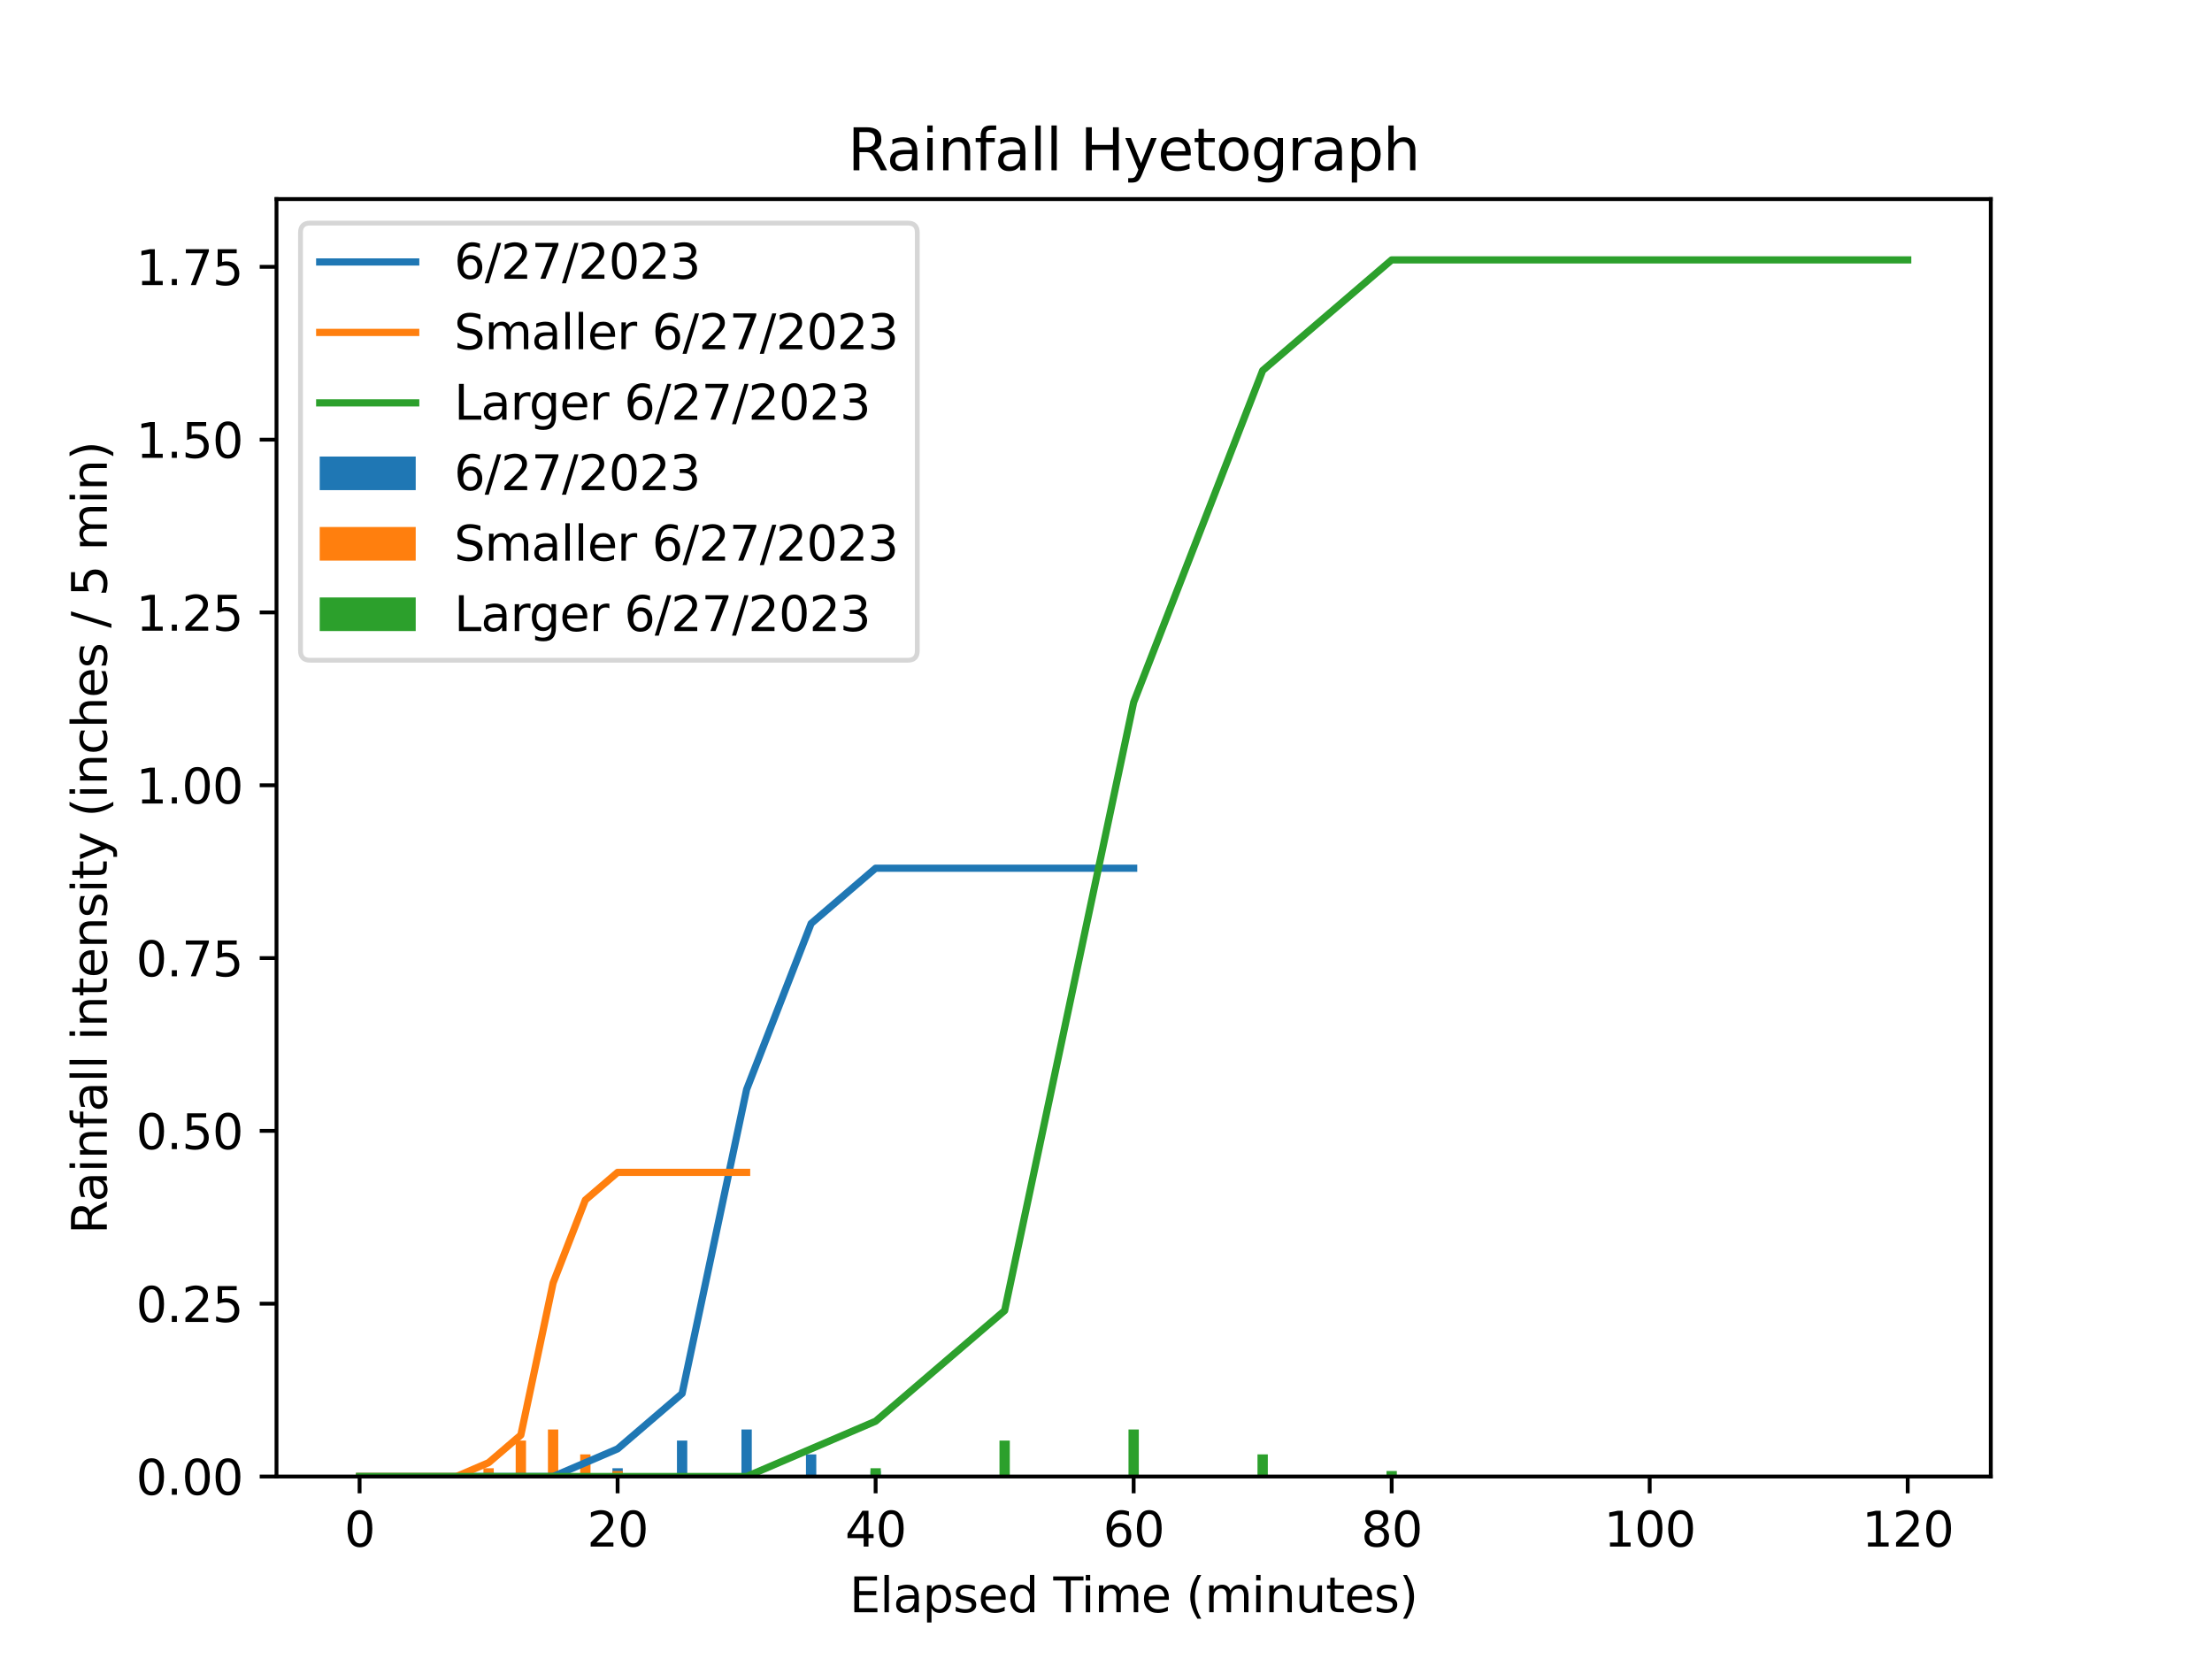 <?xml version="1.0" encoding="utf-8" standalone="no"?>
<!DOCTYPE svg PUBLIC "-//W3C//DTD SVG 1.1//EN"
  "http://www.w3.org/Graphics/SVG/1.1/DTD/svg11.dtd">
<svg xmlns:xlink="http://www.w3.org/1999/xlink" width="460.8pt" height="345.6pt" viewBox="0 0 460.8 345.6" xmlns="http://www.w3.org/2000/svg" version="1.1">
 <defs>
  <style type="text/css">*{stroke-linejoin: round; stroke-linecap: butt}</style>
 </defs>
 <g id="figure_1">
  <g id="patch_1">
   <path d="M 0 345.6 
L 460.8 345.6 
L 460.8 0 
L 0 0 
z
" style="fill: #ffffff"/>
  </g>
  <g id="axes_1">
   <g id="patch_2">
    <path d="M 57.6 307.584 
L 414.72 307.584 
L 414.72 41.472 
L 57.6 41.472 
z
" style="fill: #ffffff"/>
   </g>
   <g id="patch_3">
    <path d="M 73.833 307.584 
L 75.983 307.584 
L 75.983 307.584 
L 73.833 307.584 
z
" clip-path="url(#pc4bdde288f)" style="fill: #1f77b4"/>
   </g>
   <g id="patch_4">
    <path d="M 87.27 307.584 
L 89.42 307.584 
L 89.42 307.584 
L 87.27 307.584 
z
" clip-path="url(#pc4bdde288f)" style="fill: #1f77b4"/>
   </g>
   <g id="patch_5">
    <path d="M 100.708 307.584 
L 102.858 307.584 
L 102.858 307.584 
L 100.708 307.584 
z
" clip-path="url(#pc4bdde288f)" style="fill: #1f77b4"/>
   </g>
   <g id="patch_6">
    <path d="M 114.146 307.584 
L 116.296 307.584 
L 116.296 307.008 
L 114.146 307.008 
z
" clip-path="url(#pc4bdde288f)" style="fill: #1f77b4"/>
   </g>
   <g id="patch_7">
    <path d="M 127.583 307.584 
L 129.734 307.584 
L 129.734 305.856 
L 127.583 305.856 
z
" clip-path="url(#pc4bdde288f)" style="fill: #1f77b4"/>
   </g>
   <g id="patch_8">
    <path d="M 141.021 307.584 
L 143.171 307.584 
L 143.171 300.096 
L 141.021 300.096 
z
" clip-path="url(#pc4bdde288f)" style="fill: #1f77b4"/>
   </g>
   <g id="patch_9">
    <path d="M 154.459 307.584 
L 156.609 307.584 
L 156.609 297.792 
L 154.459 297.792 
z
" clip-path="url(#pc4bdde288f)" style="fill: #1f77b4"/>
   </g>
   <g id="patch_10">
    <path d="M 167.897 307.584 
L 170.047 307.584 
L 170.047 302.976 
L 167.897 302.976 
z
" clip-path="url(#pc4bdde288f)" style="fill: #1f77b4"/>
   </g>
   <g id="patch_11">
    <path d="M 181.334 307.584 
L 183.484 307.584 
L 183.484 306.432 
L 181.334 306.432 
z
" clip-path="url(#pc4bdde288f)" style="fill: #1f77b4"/>
   </g>
   <g id="patch_12">
    <path d="M 194.772 307.584 
L 196.922 307.584 
L 196.922 307.584 
L 194.772 307.584 
z
" clip-path="url(#pc4bdde288f)" style="fill: #1f77b4"/>
   </g>
   <g id="patch_13">
    <path d="M 208.21 307.584 
L 210.36 307.584 
L 210.36 307.584 
L 208.21 307.584 
z
" clip-path="url(#pc4bdde288f)" style="fill: #1f77b4"/>
   </g>
   <g id="patch_14">
    <path d="M 221.647 307.584 
L 223.797 307.584 
L 223.797 307.584 
L 221.647 307.584 
z
" clip-path="url(#pc4bdde288f)" style="fill: #1f77b4"/>
   </g>
   <g id="patch_15">
    <path d="M 235.085 307.584 
L 237.235 307.584 
L 237.235 307.584 
L 235.085 307.584 
z
" clip-path="url(#pc4bdde288f)" style="fill: #1f77b4"/>
   </g>
   <g id="patch_16">
    <path d="M 73.833 307.584 
L 75.983 307.584 
L 75.983 307.584 
L 73.833 307.584 
z
" clip-path="url(#pc4bdde288f)" style="fill: #ff7f0e"/>
   </g>
   <g id="patch_17">
    <path d="M 80.552 307.584 
L 82.702 307.584 
L 82.702 307.584 
L 80.552 307.584 
z
" clip-path="url(#pc4bdde288f)" style="fill: #ff7f0e"/>
   </g>
   <g id="patch_18">
    <path d="M 87.27 307.584 
L 89.42 307.584 
L 89.42 307.584 
L 87.27 307.584 
z
" clip-path="url(#pc4bdde288f)" style="fill: #ff7f0e"/>
   </g>
   <g id="patch_19">
    <path d="M 93.989 307.584 
L 96.139 307.584 
L 96.139 307.008 
L 93.989 307.008 
z
" clip-path="url(#pc4bdde288f)" style="fill: #ff7f0e"/>
   </g>
   <g id="patch_20">
    <path d="M 100.708 307.584 
L 102.858 307.584 
L 102.858 305.856 
L 100.708 305.856 
z
" clip-path="url(#pc4bdde288f)" style="fill: #ff7f0e"/>
   </g>
   <g id="patch_21">
    <path d="M 107.427 307.584 
L 109.577 307.584 
L 109.577 300.096 
L 107.427 300.096 
z
" clip-path="url(#pc4bdde288f)" style="fill: #ff7f0e"/>
   </g>
   <g id="patch_22">
    <path d="M 114.146 307.584 
L 116.296 307.584 
L 116.296 297.792 
L 114.146 297.792 
z
" clip-path="url(#pc4bdde288f)" style="fill: #ff7f0e"/>
   </g>
   <g id="patch_23">
    <path d="M 120.865 307.584 
L 123.015 307.584 
L 123.015 302.976 
L 120.865 302.976 
z
" clip-path="url(#pc4bdde288f)" style="fill: #ff7f0e"/>
   </g>
   <g id="patch_24">
    <path d="M 127.583 307.584 
L 129.734 307.584 
L 129.734 306.432 
L 127.583 306.432 
z
" clip-path="url(#pc4bdde288f)" style="fill: #ff7f0e"/>
   </g>
   <g id="patch_25">
    <path d="M 134.302 307.584 
L 136.452 307.584 
L 136.452 307.584 
L 134.302 307.584 
z
" clip-path="url(#pc4bdde288f)" style="fill: #ff7f0e"/>
   </g>
   <g id="patch_26">
    <path d="M 141.021 307.584 
L 143.171 307.584 
L 143.171 307.584 
L 141.021 307.584 
z
" clip-path="url(#pc4bdde288f)" style="fill: #ff7f0e"/>
   </g>
   <g id="patch_27">
    <path d="M 147.74 307.584 
L 149.89 307.584 
L 149.89 307.584 
L 147.74 307.584 
z
" clip-path="url(#pc4bdde288f)" style="fill: #ff7f0e"/>
   </g>
   <g id="patch_28">
    <path d="M 154.459 307.584 
L 156.609 307.584 
L 156.609 307.584 
L 154.459 307.584 
z
" clip-path="url(#pc4bdde288f)" style="fill: #ff7f0e"/>
   </g>
   <g id="patch_29">
    <path d="M 73.833 307.584 
L 75.983 307.584 
L 75.983 307.584 
L 73.833 307.584 
z
" clip-path="url(#pc4bdde288f)" style="fill: #2ca02c"/>
   </g>
   <g id="patch_30">
    <path d="M 100.708 307.584 
L 102.858 307.584 
L 102.858 307.584 
L 100.708 307.584 
z
" clip-path="url(#pc4bdde288f)" style="fill: #2ca02c"/>
   </g>
   <g id="patch_31">
    <path d="M 127.583 307.584 
L 129.734 307.584 
L 129.734 307.584 
L 127.583 307.584 
z
" clip-path="url(#pc4bdde288f)" style="fill: #2ca02c"/>
   </g>
   <g id="patch_32">
    <path d="M 154.459 307.584 
L 156.609 307.584 
L 156.609 307.008 
L 154.459 307.008 
z
" clip-path="url(#pc4bdde288f)" style="fill: #2ca02c"/>
   </g>
   <g id="patch_33">
    <path d="M 181.334 307.584 
L 183.484 307.584 
L 183.484 305.856 
L 181.334 305.856 
z
" clip-path="url(#pc4bdde288f)" style="fill: #2ca02c"/>
   </g>
   <g id="patch_34">
    <path d="M 208.21 307.584 
L 210.36 307.584 
L 210.36 300.096 
L 208.21 300.096 
z
" clip-path="url(#pc4bdde288f)" style="fill: #2ca02c"/>
   </g>
   <g id="patch_35">
    <path d="M 235.085 307.584 
L 237.235 307.584 
L 237.235 297.792 
L 235.085 297.792 
z
" clip-path="url(#pc4bdde288f)" style="fill: #2ca02c"/>
   </g>
   <g id="patch_36">
    <path d="M 261.96 307.584 
L 264.11 307.584 
L 264.11 302.976 
L 261.96 302.976 
z
" clip-path="url(#pc4bdde288f)" style="fill: #2ca02c"/>
   </g>
   <g id="patch_37">
    <path d="M 288.836 307.584 
L 290.986 307.584 
L 290.986 306.432 
L 288.836 306.432 
z
" clip-path="url(#pc4bdde288f)" style="fill: #2ca02c"/>
   </g>
   <g id="patch_38">
    <path d="M 315.711 307.584 
L 317.861 307.584 
L 317.861 307.584 
L 315.711 307.584 
z
" clip-path="url(#pc4bdde288f)" style="fill: #2ca02c"/>
   </g>
   <g id="patch_39">
    <path d="M 342.586 307.584 
L 344.737 307.584 
L 344.737 307.584 
L 342.586 307.584 
z
" clip-path="url(#pc4bdde288f)" style="fill: #2ca02c"/>
   </g>
   <g id="patch_40">
    <path d="M 369.462 307.584 
L 371.612 307.584 
L 371.612 307.584 
L 369.462 307.584 
z
" clip-path="url(#pc4bdde288f)" style="fill: #2ca02c"/>
   </g>
   <g id="patch_41">
    <path d="M 396.337 307.584 
L 398.487 307.584 
L 398.487 307.584 
L 396.337 307.584 
z
" clip-path="url(#pc4bdde288f)" style="fill: #2ca02c"/>
   </g>
   <g id="matplotlib.axis_1">
    <g id="xtick_1">
     <g id="line2d_1">
      <defs>
       <path id="m37c2134121" d="M 0 0 
L 0 3.5 
" style="stroke: #000000; stroke-width: 0.8"/>
      </defs>
      <g>
       <use xlink:href="#m37c2134121" x="74.908" y="307.584" style="stroke: #000000; stroke-width: 0.8"/>
      </g>
     </g>
     <g id="text_1">
      <!-- 0 -->
      <g transform="translate(71.726 322.182) scale(0.1 -0.1)">
       <defs>
        <path id="DejaVuSans-30" d="M 2034 4250 
Q 1547 4250 1301 3770 
Q 1056 3291 1056 2328 
Q 1056 1369 1301 889 
Q 1547 409 2034 409 
Q 2525 409 2770 889 
Q 3016 1369 3016 2328 
Q 3016 3291 2770 3770 
Q 2525 4250 2034 4250 
z
M 2034 4750 
Q 2819 4750 3233 4129 
Q 3647 3509 3647 2328 
Q 3647 1150 3233 529 
Q 2819 -91 2034 -91 
Q 1250 -91 836 529 
Q 422 1150 422 2328 
Q 422 3509 836 4129 
Q 1250 4750 2034 4750 
z
" transform="scale(0.016)"/>
       </defs>
       <use xlink:href="#DejaVuSans-30"/>
      </g>
     </g>
    </g>
    <g id="xtick_2">
     <g id="line2d_2">
      <g>
       <use xlink:href="#m37c2134121" x="128.658" y="307.584" style="stroke: #000000; stroke-width: 0.8"/>
      </g>
     </g>
     <g id="text_2">
      <!-- 20 -->
      <g transform="translate(122.296 322.182) scale(0.1 -0.1)">
       <defs>
        <path id="DejaVuSans-32" d="M 1228 531 
L 3431 531 
L 3431 0 
L 469 0 
L 469 531 
Q 828 903 1448 1529 
Q 2069 2156 2228 2338 
Q 2531 2678 2651 2914 
Q 2772 3150 2772 3378 
Q 2772 3750 2511 3984 
Q 2250 4219 1831 4219 
Q 1534 4219 1204 4116 
Q 875 4013 500 3803 
L 500 4441 
Q 881 4594 1212 4672 
Q 1544 4750 1819 4750 
Q 2544 4750 2975 4387 
Q 3406 4025 3406 3419 
Q 3406 3131 3298 2873 
Q 3191 2616 2906 2266 
Q 2828 2175 2409 1742 
Q 1991 1309 1228 531 
z
" transform="scale(0.016)"/>
       </defs>
       <use xlink:href="#DejaVuSans-32"/>
       <use xlink:href="#DejaVuSans-30" transform="translate(63.623 0)"/>
      </g>
     </g>
    </g>
    <g id="xtick_3">
     <g id="line2d_3">
      <g>
       <use xlink:href="#m37c2134121" x="182.409" y="307.584" style="stroke: #000000; stroke-width: 0.8"/>
      </g>
     </g>
     <g id="text_3">
      <!-- 40 -->
      <g transform="translate(176.047 322.182) scale(0.1 -0.1)">
       <defs>
        <path id="DejaVuSans-34" d="M 2419 4116 
L 825 1625 
L 2419 1625 
L 2419 4116 
z
M 2253 4666 
L 3047 4666 
L 3047 1625 
L 3713 1625 
L 3713 1100 
L 3047 1100 
L 3047 0 
L 2419 0 
L 2419 1100 
L 313 1100 
L 313 1709 
L 2253 4666 
z
" transform="scale(0.016)"/>
       </defs>
       <use xlink:href="#DejaVuSans-34"/>
       <use xlink:href="#DejaVuSans-30" transform="translate(63.623 0)"/>
      </g>
     </g>
    </g>
    <g id="xtick_4">
     <g id="line2d_4">
      <g>
       <use xlink:href="#m37c2134121" x="236.16" y="307.584" style="stroke: #000000; stroke-width: 0.8"/>
      </g>
     </g>
     <g id="text_4">
      <!-- 60 -->
      <g transform="translate(229.798 322.182) scale(0.1 -0.1)">
       <defs>
        <path id="DejaVuSans-36" d="M 2113 2584 
Q 1688 2584 1439 2293 
Q 1191 2003 1191 1497 
Q 1191 994 1439 701 
Q 1688 409 2113 409 
Q 2538 409 2786 701 
Q 3034 994 3034 1497 
Q 3034 2003 2786 2293 
Q 2538 2584 2113 2584 
z
M 3366 4563 
L 3366 3988 
Q 3128 4100 2886 4159 
Q 2644 4219 2406 4219 
Q 1781 4219 1451 3797 
Q 1122 3375 1075 2522 
Q 1259 2794 1537 2939 
Q 1816 3084 2150 3084 
Q 2853 3084 3261 2657 
Q 3669 2231 3669 1497 
Q 3669 778 3244 343 
Q 2819 -91 2113 -91 
Q 1303 -91 875 529 
Q 447 1150 447 2328 
Q 447 3434 972 4092 
Q 1497 4750 2381 4750 
Q 2619 4750 2861 4703 
Q 3103 4656 3366 4563 
z
" transform="scale(0.016)"/>
       </defs>
       <use xlink:href="#DejaVuSans-36"/>
       <use xlink:href="#DejaVuSans-30" transform="translate(63.623 0)"/>
      </g>
     </g>
    </g>
    <g id="xtick_5">
     <g id="line2d_5">
      <g>
       <use xlink:href="#m37c2134121" x="289.911" y="307.584" style="stroke: #000000; stroke-width: 0.8"/>
      </g>
     </g>
     <g id="text_5">
      <!-- 80 -->
      <g transform="translate(283.548 322.182) scale(0.1 -0.1)">
       <defs>
        <path id="DejaVuSans-38" d="M 2034 2216 
Q 1584 2216 1326 1975 
Q 1069 1734 1069 1313 
Q 1069 891 1326 650 
Q 1584 409 2034 409 
Q 2484 409 2743 651 
Q 3003 894 3003 1313 
Q 3003 1734 2745 1975 
Q 2488 2216 2034 2216 
z
M 1403 2484 
Q 997 2584 770 2862 
Q 544 3141 544 3541 
Q 544 4100 942 4425 
Q 1341 4750 2034 4750 
Q 2731 4750 3128 4425 
Q 3525 4100 3525 3541 
Q 3525 3141 3298 2862 
Q 3072 2584 2669 2484 
Q 3125 2378 3379 2068 
Q 3634 1759 3634 1313 
Q 3634 634 3220 271 
Q 2806 -91 2034 -91 
Q 1263 -91 848 271 
Q 434 634 434 1313 
Q 434 1759 690 2068 
Q 947 2378 1403 2484 
z
M 1172 3481 
Q 1172 3119 1398 2916 
Q 1625 2713 2034 2713 
Q 2441 2713 2670 2916 
Q 2900 3119 2900 3481 
Q 2900 3844 2670 4047 
Q 2441 4250 2034 4250 
Q 1625 4250 1398 4047 
Q 1172 3844 1172 3481 
z
" transform="scale(0.016)"/>
       </defs>
       <use xlink:href="#DejaVuSans-38"/>
       <use xlink:href="#DejaVuSans-30" transform="translate(63.623 0)"/>
      </g>
     </g>
    </g>
    <g id="xtick_6">
     <g id="line2d_6">
      <g>
       <use xlink:href="#m37c2134121" x="343.662" y="307.584" style="stroke: #000000; stroke-width: 0.8"/>
      </g>
     </g>
     <g id="text_6">
      <!-- 100 -->
      <g transform="translate(334.118 322.182) scale(0.1 -0.1)">
       <defs>
        <path id="DejaVuSans-31" d="M 794 531 
L 1825 531 
L 1825 4091 
L 703 3866 
L 703 4441 
L 1819 4666 
L 2450 4666 
L 2450 531 
L 3481 531 
L 3481 0 
L 794 0 
L 794 531 
z
" transform="scale(0.016)"/>
       </defs>
       <use xlink:href="#DejaVuSans-31"/>
       <use xlink:href="#DejaVuSans-30" transform="translate(63.623 0)"/>
       <use xlink:href="#DejaVuSans-30" transform="translate(127.246 0)"/>
      </g>
     </g>
    </g>
    <g id="xtick_7">
     <g id="line2d_7">
      <g>
       <use xlink:href="#m37c2134121" x="397.412" y="307.584" style="stroke: #000000; stroke-width: 0.8"/>
      </g>
     </g>
     <g id="text_7">
      <!-- 120 -->
      <g transform="translate(387.869 322.182) scale(0.1 -0.1)">
       <use xlink:href="#DejaVuSans-31"/>
       <use xlink:href="#DejaVuSans-32" transform="translate(63.623 0)"/>
       <use xlink:href="#DejaVuSans-30" transform="translate(127.246 0)"/>
      </g>
     </g>
    </g>
    <g id="text_8">
     <!-- Elapsed Time (minutes) -->
     <g transform="translate(176.966 335.861) scale(0.1 -0.1)">
      <defs>
       <path id="DejaVuSans-45" d="M 628 4666 
L 3578 4666 
L 3578 4134 
L 1259 4134 
L 1259 2753 
L 3481 2753 
L 3481 2222 
L 1259 2222 
L 1259 531 
L 3634 531 
L 3634 0 
L 628 0 
L 628 4666 
z
" transform="scale(0.016)"/>
       <path id="DejaVuSans-6c" d="M 603 4863 
L 1178 4863 
L 1178 0 
L 603 0 
L 603 4863 
z
" transform="scale(0.016)"/>
       <path id="DejaVuSans-61" d="M 2194 1759 
Q 1497 1759 1228 1600 
Q 959 1441 959 1056 
Q 959 750 1161 570 
Q 1363 391 1709 391 
Q 2188 391 2477 730 
Q 2766 1069 2766 1631 
L 2766 1759 
L 2194 1759 
z
M 3341 1997 
L 3341 0 
L 2766 0 
L 2766 531 
Q 2569 213 2275 61 
Q 1981 -91 1556 -91 
Q 1019 -91 701 211 
Q 384 513 384 1019 
Q 384 1609 779 1909 
Q 1175 2209 1959 2209 
L 2766 2209 
L 2766 2266 
Q 2766 2663 2505 2880 
Q 2244 3097 1772 3097 
Q 1472 3097 1187 3025 
Q 903 2953 641 2809 
L 641 3341 
Q 956 3463 1253 3523 
Q 1550 3584 1831 3584 
Q 2591 3584 2966 3190 
Q 3341 2797 3341 1997 
z
" transform="scale(0.016)"/>
       <path id="DejaVuSans-70" d="M 1159 525 
L 1159 -1331 
L 581 -1331 
L 581 3500 
L 1159 3500 
L 1159 2969 
Q 1341 3281 1617 3432 
Q 1894 3584 2278 3584 
Q 2916 3584 3314 3078 
Q 3713 2572 3713 1747 
Q 3713 922 3314 415 
Q 2916 -91 2278 -91 
Q 1894 -91 1617 61 
Q 1341 213 1159 525 
z
M 3116 1747 
Q 3116 2381 2855 2742 
Q 2594 3103 2138 3103 
Q 1681 3103 1420 2742 
Q 1159 2381 1159 1747 
Q 1159 1113 1420 752 
Q 1681 391 2138 391 
Q 2594 391 2855 752 
Q 3116 1113 3116 1747 
z
" transform="scale(0.016)"/>
       <path id="DejaVuSans-73" d="M 2834 3397 
L 2834 2853 
Q 2591 2978 2328 3040 
Q 2066 3103 1784 3103 
Q 1356 3103 1142 2972 
Q 928 2841 928 2578 
Q 928 2378 1081 2264 
Q 1234 2150 1697 2047 
L 1894 2003 
Q 2506 1872 2764 1633 
Q 3022 1394 3022 966 
Q 3022 478 2636 193 
Q 2250 -91 1575 -91 
Q 1294 -91 989 -36 
Q 684 19 347 128 
L 347 722 
Q 666 556 975 473 
Q 1284 391 1588 391 
Q 1994 391 2212 530 
Q 2431 669 2431 922 
Q 2431 1156 2273 1281 
Q 2116 1406 1581 1522 
L 1381 1569 
Q 847 1681 609 1914 
Q 372 2147 372 2553 
Q 372 3047 722 3315 
Q 1072 3584 1716 3584 
Q 2034 3584 2315 3537 
Q 2597 3491 2834 3397 
z
" transform="scale(0.016)"/>
       <path id="DejaVuSans-65" d="M 3597 1894 
L 3597 1613 
L 953 1613 
Q 991 1019 1311 708 
Q 1631 397 2203 397 
Q 2534 397 2845 478 
Q 3156 559 3463 722 
L 3463 178 
Q 3153 47 2828 -22 
Q 2503 -91 2169 -91 
Q 1331 -91 842 396 
Q 353 884 353 1716 
Q 353 2575 817 3079 
Q 1281 3584 2069 3584 
Q 2775 3584 3186 3129 
Q 3597 2675 3597 1894 
z
M 3022 2063 
Q 3016 2534 2758 2815 
Q 2500 3097 2075 3097 
Q 1594 3097 1305 2825 
Q 1016 2553 972 2059 
L 3022 2063 
z
" transform="scale(0.016)"/>
       <path id="DejaVuSans-64" d="M 2906 2969 
L 2906 4863 
L 3481 4863 
L 3481 0 
L 2906 0 
L 2906 525 
Q 2725 213 2448 61 
Q 2172 -91 1784 -91 
Q 1150 -91 751 415 
Q 353 922 353 1747 
Q 353 2572 751 3078 
Q 1150 3584 1784 3584 
Q 2172 3584 2448 3432 
Q 2725 3281 2906 2969 
z
M 947 1747 
Q 947 1113 1208 752 
Q 1469 391 1925 391 
Q 2381 391 2643 752 
Q 2906 1113 2906 1747 
Q 2906 2381 2643 2742 
Q 2381 3103 1925 3103 
Q 1469 3103 1208 2742 
Q 947 2381 947 1747 
z
" transform="scale(0.016)"/>
       <path id="DejaVuSans-20" transform="scale(0.016)"/>
       <path id="DejaVuSans-54" d="M -19 4666 
L 3928 4666 
L 3928 4134 
L 2272 4134 
L 2272 0 
L 1638 0 
L 1638 4134 
L -19 4134 
L -19 4666 
z
" transform="scale(0.016)"/>
       <path id="DejaVuSans-69" d="M 603 3500 
L 1178 3500 
L 1178 0 
L 603 0 
L 603 3500 
z
M 603 4863 
L 1178 4863 
L 1178 4134 
L 603 4134 
L 603 4863 
z
" transform="scale(0.016)"/>
       <path id="DejaVuSans-6d" d="M 3328 2828 
Q 3544 3216 3844 3400 
Q 4144 3584 4550 3584 
Q 5097 3584 5394 3201 
Q 5691 2819 5691 2113 
L 5691 0 
L 5113 0 
L 5113 2094 
Q 5113 2597 4934 2840 
Q 4756 3084 4391 3084 
Q 3944 3084 3684 2787 
Q 3425 2491 3425 1978 
L 3425 0 
L 2847 0 
L 2847 2094 
Q 2847 2600 2669 2842 
Q 2491 3084 2119 3084 
Q 1678 3084 1418 2786 
Q 1159 2488 1159 1978 
L 1159 0 
L 581 0 
L 581 3500 
L 1159 3500 
L 1159 2956 
Q 1356 3278 1631 3431 
Q 1906 3584 2284 3584 
Q 2666 3584 2933 3390 
Q 3200 3197 3328 2828 
z
" transform="scale(0.016)"/>
       <path id="DejaVuSans-28" d="M 1984 4856 
Q 1566 4138 1362 3434 
Q 1159 2731 1159 2009 
Q 1159 1288 1364 580 
Q 1569 -128 1984 -844 
L 1484 -844 
Q 1016 -109 783 600 
Q 550 1309 550 2009 
Q 550 2706 781 3412 
Q 1013 4119 1484 4856 
L 1984 4856 
z
" transform="scale(0.016)"/>
       <path id="DejaVuSans-6e" d="M 3513 2113 
L 3513 0 
L 2938 0 
L 2938 2094 
Q 2938 2591 2744 2837 
Q 2550 3084 2163 3084 
Q 1697 3084 1428 2787 
Q 1159 2491 1159 1978 
L 1159 0 
L 581 0 
L 581 3500 
L 1159 3500 
L 1159 2956 
Q 1366 3272 1645 3428 
Q 1925 3584 2291 3584 
Q 2894 3584 3203 3211 
Q 3513 2838 3513 2113 
z
" transform="scale(0.016)"/>
       <path id="DejaVuSans-75" d="M 544 1381 
L 544 3500 
L 1119 3500 
L 1119 1403 
Q 1119 906 1312 657 
Q 1506 409 1894 409 
Q 2359 409 2629 706 
Q 2900 1003 2900 1516 
L 2900 3500 
L 3475 3500 
L 3475 0 
L 2900 0 
L 2900 538 
Q 2691 219 2414 64 
Q 2138 -91 1772 -91 
Q 1169 -91 856 284 
Q 544 659 544 1381 
z
M 1991 3584 
L 1991 3584 
z
" transform="scale(0.016)"/>
       <path id="DejaVuSans-74" d="M 1172 4494 
L 1172 3500 
L 2356 3500 
L 2356 3053 
L 1172 3053 
L 1172 1153 
Q 1172 725 1289 603 
Q 1406 481 1766 481 
L 2356 481 
L 2356 0 
L 1766 0 
Q 1100 0 847 248 
Q 594 497 594 1153 
L 594 3053 
L 172 3053 
L 172 3500 
L 594 3500 
L 594 4494 
L 1172 4494 
z
" transform="scale(0.016)"/>
       <path id="DejaVuSans-29" d="M 513 4856 
L 1013 4856 
Q 1481 4119 1714 3412 
Q 1947 2706 1947 2009 
Q 1947 1309 1714 600 
Q 1481 -109 1013 -844 
L 513 -844 
Q 928 -128 1133 580 
Q 1338 1288 1338 2009 
Q 1338 2731 1133 3434 
Q 928 4138 513 4856 
z
" transform="scale(0.016)"/>
      </defs>
      <use xlink:href="#DejaVuSans-45"/>
      <use xlink:href="#DejaVuSans-6c" transform="translate(63.184 0)"/>
      <use xlink:href="#DejaVuSans-61" transform="translate(90.967 0)"/>
      <use xlink:href="#DejaVuSans-70" transform="translate(152.246 0)"/>
      <use xlink:href="#DejaVuSans-73" transform="translate(215.723 0)"/>
      <use xlink:href="#DejaVuSans-65" transform="translate(267.822 0)"/>
      <use xlink:href="#DejaVuSans-64" transform="translate(329.346 0)"/>
      <use xlink:href="#DejaVuSans-20" transform="translate(392.822 0)"/>
      <use xlink:href="#DejaVuSans-54" transform="translate(424.609 0)"/>
      <use xlink:href="#DejaVuSans-69" transform="translate(482.568 0)"/>
      <use xlink:href="#DejaVuSans-6d" transform="translate(510.352 0)"/>
      <use xlink:href="#DejaVuSans-65" transform="translate(607.764 0)"/>
      <use xlink:href="#DejaVuSans-20" transform="translate(669.287 0)"/>
      <use xlink:href="#DejaVuSans-28" transform="translate(701.074 0)"/>
      <use xlink:href="#DejaVuSans-6d" transform="translate(740.088 0)"/>
      <use xlink:href="#DejaVuSans-69" transform="translate(837.5 0)"/>
      <use xlink:href="#DejaVuSans-6e" transform="translate(865.283 0)"/>
      <use xlink:href="#DejaVuSans-75" transform="translate(928.662 0)"/>
      <use xlink:href="#DejaVuSans-74" transform="translate(992.041 0)"/>
      <use xlink:href="#DejaVuSans-65" transform="translate(1031.25 0)"/>
      <use xlink:href="#DejaVuSans-73" transform="translate(1092.773 0)"/>
      <use xlink:href="#DejaVuSans-29" transform="translate(1144.873 0)"/>
     </g>
    </g>
   </g>
   <g id="matplotlib.axis_2">
    <g id="ytick_1">
     <g id="line2d_8">
      <defs>
       <path id="mf97b8277f0" d="M 0 0 
L -3.5 0 
" style="stroke: #000000; stroke-width: 0.8"/>
      </defs>
      <g>
       <use xlink:href="#mf97b8277f0" x="57.6" y="307.584" style="stroke: #000000; stroke-width: 0.8"/>
      </g>
     </g>
     <g id="text_9">
      <!-- 0.00 -->
      <g transform="translate(28.334 311.383) scale(0.1 -0.1)">
       <defs>
        <path id="DejaVuSans-2e" d="M 684 794 
L 1344 794 
L 1344 0 
L 684 0 
L 684 794 
z
" transform="scale(0.016)"/>
       </defs>
       <use xlink:href="#DejaVuSans-30"/>
       <use xlink:href="#DejaVuSans-2e" transform="translate(63.623 0)"/>
       <use xlink:href="#DejaVuSans-30" transform="translate(95.41 0)"/>
       <use xlink:href="#DejaVuSans-30" transform="translate(159.033 0)"/>
      </g>
     </g>
    </g>
    <g id="ytick_2">
     <g id="line2d_9">
      <g>
       <use xlink:href="#mf97b8277f0" x="57.6" y="271.584" style="stroke: #000000; stroke-width: 0.8"/>
      </g>
     </g>
     <g id="text_10">
      <!-- 0.25 -->
      <g transform="translate(28.334 275.383) scale(0.1 -0.1)">
       <defs>
        <path id="DejaVuSans-35" d="M 691 4666 
L 3169 4666 
L 3169 4134 
L 1269 4134 
L 1269 2991 
Q 1406 3038 1543 3061 
Q 1681 3084 1819 3084 
Q 2600 3084 3056 2656 
Q 3513 2228 3513 1497 
Q 3513 744 3044 326 
Q 2575 -91 1722 -91 
Q 1428 -91 1123 -41 
Q 819 9 494 109 
L 494 744 
Q 775 591 1075 516 
Q 1375 441 1709 441 
Q 2250 441 2565 725 
Q 2881 1009 2881 1497 
Q 2881 1984 2565 2268 
Q 2250 2553 1709 2553 
Q 1456 2553 1204 2497 
Q 953 2441 691 2322 
L 691 4666 
z
" transform="scale(0.016)"/>
       </defs>
       <use xlink:href="#DejaVuSans-30"/>
       <use xlink:href="#DejaVuSans-2e" transform="translate(63.623 0)"/>
       <use xlink:href="#DejaVuSans-32" transform="translate(95.41 0)"/>
       <use xlink:href="#DejaVuSans-35" transform="translate(159.033 0)"/>
      </g>
     </g>
    </g>
    <g id="ytick_3">
     <g id="line2d_10">
      <g>
       <use xlink:href="#mf97b8277f0" x="57.6" y="235.584" style="stroke: #000000; stroke-width: 0.8"/>
      </g>
     </g>
     <g id="text_11">
      <!-- 0.50 -->
      <g transform="translate(28.334 239.383) scale(0.1 -0.1)">
       <use xlink:href="#DejaVuSans-30"/>
       <use xlink:href="#DejaVuSans-2e" transform="translate(63.623 0)"/>
       <use xlink:href="#DejaVuSans-35" transform="translate(95.41 0)"/>
       <use xlink:href="#DejaVuSans-30" transform="translate(159.033 0)"/>
      </g>
     </g>
    </g>
    <g id="ytick_4">
     <g id="line2d_11">
      <g>
       <use xlink:href="#mf97b8277f0" x="57.6" y="199.584" style="stroke: #000000; stroke-width: 0.8"/>
      </g>
     </g>
     <g id="text_12">
      <!-- 0.75 -->
      <g transform="translate(28.334 203.383) scale(0.1 -0.1)">
       <defs>
        <path id="DejaVuSans-37" d="M 525 4666 
L 3525 4666 
L 3525 4397 
L 1831 0 
L 1172 0 
L 2766 4134 
L 525 4134 
L 525 4666 
z
" transform="scale(0.016)"/>
       </defs>
       <use xlink:href="#DejaVuSans-30"/>
       <use xlink:href="#DejaVuSans-2e" transform="translate(63.623 0)"/>
       <use xlink:href="#DejaVuSans-37" transform="translate(95.41 0)"/>
       <use xlink:href="#DejaVuSans-35" transform="translate(159.033 0)"/>
      </g>
     </g>
    </g>
    <g id="ytick_5">
     <g id="line2d_12">
      <g>
       <use xlink:href="#mf97b8277f0" x="57.6" y="163.584" style="stroke: #000000; stroke-width: 0.8"/>
      </g>
     </g>
     <g id="text_13">
      <!-- 1.00 -->
      <g transform="translate(28.334 167.383) scale(0.1 -0.1)">
       <use xlink:href="#DejaVuSans-31"/>
       <use xlink:href="#DejaVuSans-2e" transform="translate(63.623 0)"/>
       <use xlink:href="#DejaVuSans-30" transform="translate(95.41 0)"/>
       <use xlink:href="#DejaVuSans-30" transform="translate(159.033 0)"/>
      </g>
     </g>
    </g>
    <g id="ytick_6">
     <g id="line2d_13">
      <g>
       <use xlink:href="#mf97b8277f0" x="57.6" y="127.584" style="stroke: #000000; stroke-width: 0.8"/>
      </g>
     </g>
     <g id="text_14">
      <!-- 1.25 -->
      <g transform="translate(28.334 131.383) scale(0.1 -0.1)">
       <use xlink:href="#DejaVuSans-31"/>
       <use xlink:href="#DejaVuSans-2e" transform="translate(63.623 0)"/>
       <use xlink:href="#DejaVuSans-32" transform="translate(95.41 0)"/>
       <use xlink:href="#DejaVuSans-35" transform="translate(159.033 0)"/>
      </g>
     </g>
    </g>
    <g id="ytick_7">
     <g id="line2d_14">
      <g>
       <use xlink:href="#mf97b8277f0" x="57.6" y="91.584" style="stroke: #000000; stroke-width: 0.8"/>
      </g>
     </g>
     <g id="text_15">
      <!-- 1.50 -->
      <g transform="translate(28.334 95.383) scale(0.1 -0.1)">
       <use xlink:href="#DejaVuSans-31"/>
       <use xlink:href="#DejaVuSans-2e" transform="translate(63.623 0)"/>
       <use xlink:href="#DejaVuSans-35" transform="translate(95.41 0)"/>
       <use xlink:href="#DejaVuSans-30" transform="translate(159.033 0)"/>
      </g>
     </g>
    </g>
    <g id="ytick_8">
     <g id="line2d_15">
      <g>
       <use xlink:href="#mf97b8277f0" x="57.6" y="55.584" style="stroke: #000000; stroke-width: 0.8"/>
      </g>
     </g>
     <g id="text_16">
      <!-- 1.75 -->
      <g transform="translate(28.334 59.383) scale(0.1 -0.1)">
       <use xlink:href="#DejaVuSans-31"/>
       <use xlink:href="#DejaVuSans-2e" transform="translate(63.623 0)"/>
       <use xlink:href="#DejaVuSans-37" transform="translate(95.41 0)"/>
       <use xlink:href="#DejaVuSans-35" transform="translate(159.033 0)"/>
      </g>
     </g>
    </g>
    <g id="text_17">
     <!-- Rainfall intensity (inches / 5 min) -->
     <g transform="translate(22.255 257.088) rotate(-90) scale(0.1 -0.1)">
      <defs>
       <path id="DejaVuSans-52" d="M 2841 2188 
Q 3044 2119 3236 1894 
Q 3428 1669 3622 1275 
L 4263 0 
L 3584 0 
L 2988 1197 
Q 2756 1666 2539 1819 
Q 2322 1972 1947 1972 
L 1259 1972 
L 1259 0 
L 628 0 
L 628 4666 
L 2053 4666 
Q 2853 4666 3247 4331 
Q 3641 3997 3641 3322 
Q 3641 2881 3436 2590 
Q 3231 2300 2841 2188 
z
M 1259 4147 
L 1259 2491 
L 2053 2491 
Q 2509 2491 2742 2702 
Q 2975 2913 2975 3322 
Q 2975 3731 2742 3939 
Q 2509 4147 2053 4147 
L 1259 4147 
z
" transform="scale(0.016)"/>
       <path id="DejaVuSans-66" d="M 2375 4863 
L 2375 4384 
L 1825 4384 
Q 1516 4384 1395 4259 
Q 1275 4134 1275 3809 
L 1275 3500 
L 2222 3500 
L 2222 3053 
L 1275 3053 
L 1275 0 
L 697 0 
L 697 3053 
L 147 3053 
L 147 3500 
L 697 3500 
L 697 3744 
Q 697 4328 969 4595 
Q 1241 4863 1831 4863 
L 2375 4863 
z
" transform="scale(0.016)"/>
       <path id="DejaVuSans-79" d="M 2059 -325 
Q 1816 -950 1584 -1140 
Q 1353 -1331 966 -1331 
L 506 -1331 
L 506 -850 
L 844 -850 
Q 1081 -850 1212 -737 
Q 1344 -625 1503 -206 
L 1606 56 
L 191 3500 
L 800 3500 
L 1894 763 
L 2988 3500 
L 3597 3500 
L 2059 -325 
z
" transform="scale(0.016)"/>
       <path id="DejaVuSans-63" d="M 3122 3366 
L 3122 2828 
Q 2878 2963 2633 3030 
Q 2388 3097 2138 3097 
Q 1578 3097 1268 2742 
Q 959 2388 959 1747 
Q 959 1106 1268 751 
Q 1578 397 2138 397 
Q 2388 397 2633 464 
Q 2878 531 3122 666 
L 3122 134 
Q 2881 22 2623 -34 
Q 2366 -91 2075 -91 
Q 1284 -91 818 406 
Q 353 903 353 1747 
Q 353 2603 823 3093 
Q 1294 3584 2113 3584 
Q 2378 3584 2631 3529 
Q 2884 3475 3122 3366 
z
" transform="scale(0.016)"/>
       <path id="DejaVuSans-68" d="M 3513 2113 
L 3513 0 
L 2938 0 
L 2938 2094 
Q 2938 2591 2744 2837 
Q 2550 3084 2163 3084 
Q 1697 3084 1428 2787 
Q 1159 2491 1159 1978 
L 1159 0 
L 581 0 
L 581 4863 
L 1159 4863 
L 1159 2956 
Q 1366 3272 1645 3428 
Q 1925 3584 2291 3584 
Q 2894 3584 3203 3211 
Q 3513 2838 3513 2113 
z
" transform="scale(0.016)"/>
       <path id="DejaVuSans-2f" d="M 1625 4666 
L 2156 4666 
L 531 -594 
L 0 -594 
L 1625 4666 
z
" transform="scale(0.016)"/>
      </defs>
      <use xlink:href="#DejaVuSans-52"/>
      <use xlink:href="#DejaVuSans-61" transform="translate(67.232 0)"/>
      <use xlink:href="#DejaVuSans-69" transform="translate(128.512 0)"/>
      <use xlink:href="#DejaVuSans-6e" transform="translate(156.295 0)"/>
      <use xlink:href="#DejaVuSans-66" transform="translate(219.674 0)"/>
      <use xlink:href="#DejaVuSans-61" transform="translate(254.879 0)"/>
      <use xlink:href="#DejaVuSans-6c" transform="translate(316.158 0)"/>
      <use xlink:href="#DejaVuSans-6c" transform="translate(343.941 0)"/>
      <use xlink:href="#DejaVuSans-20" transform="translate(371.725 0)"/>
      <use xlink:href="#DejaVuSans-69" transform="translate(403.512 0)"/>
      <use xlink:href="#DejaVuSans-6e" transform="translate(431.295 0)"/>
      <use xlink:href="#DejaVuSans-74" transform="translate(494.674 0)"/>
      <use xlink:href="#DejaVuSans-65" transform="translate(533.883 0)"/>
      <use xlink:href="#DejaVuSans-6e" transform="translate(595.406 0)"/>
      <use xlink:href="#DejaVuSans-73" transform="translate(658.785 0)"/>
      <use xlink:href="#DejaVuSans-69" transform="translate(710.885 0)"/>
      <use xlink:href="#DejaVuSans-74" transform="translate(738.668 0)"/>
      <use xlink:href="#DejaVuSans-79" transform="translate(777.877 0)"/>
      <use xlink:href="#DejaVuSans-20" transform="translate(837.057 0)"/>
      <use xlink:href="#DejaVuSans-28" transform="translate(868.844 0)"/>
      <use xlink:href="#DejaVuSans-69" transform="translate(907.857 0)"/>
      <use xlink:href="#DejaVuSans-6e" transform="translate(935.641 0)"/>
      <use xlink:href="#DejaVuSans-63" transform="translate(999.02 0)"/>
      <use xlink:href="#DejaVuSans-68" transform="translate(1054 0)"/>
      <use xlink:href="#DejaVuSans-65" transform="translate(1117.379 0)"/>
      <use xlink:href="#DejaVuSans-73" transform="translate(1178.902 0)"/>
      <use xlink:href="#DejaVuSans-20" transform="translate(1231.002 0)"/>
      <use xlink:href="#DejaVuSans-2f" transform="translate(1262.789 0)"/>
      <use xlink:href="#DejaVuSans-20" transform="translate(1296.48 0)"/>
      <use xlink:href="#DejaVuSans-35" transform="translate(1328.268 0)"/>
      <use xlink:href="#DejaVuSans-20" transform="translate(1391.891 0)"/>
      <use xlink:href="#DejaVuSans-6d" transform="translate(1423.678 0)"/>
      <use xlink:href="#DejaVuSans-69" transform="translate(1521.09 0)"/>
      <use xlink:href="#DejaVuSans-6e" transform="translate(1548.873 0)"/>
      <use xlink:href="#DejaVuSans-29" transform="translate(1612.252 0)"/>
     </g>
    </g>
   </g>
   <g id="line2d_16">
    <path d="M 74.908 307.584 
L 88.345 307.584 
L 101.783 307.584 
L 115.221 307.584 
L 128.658 301.824 
L 142.096 290.304 
L 155.534 226.944 
L 168.972 192.384 
L 182.409 180.864 
L 195.847 180.864 
L 209.285 180.864 
L 222.722 180.864 
L 236.16 180.864 
" clip-path="url(#pc4bdde288f)" style="fill: none; stroke: #1f77b4; stroke-width: 1.5; stroke-linecap: square"/>
   </g>
   <g id="line2d_17">
    <path d="M 74.908 307.584 
L 81.627 307.584 
L 88.345 307.584 
L 95.064 307.584 
L 101.783 304.704 
L 108.502 298.944 
L 115.221 267.264 
L 121.94 249.984 
L 128.658 244.224 
L 135.377 244.224 
L 142.096 244.224 
L 148.815 244.224 
L 155.534 244.224 
" clip-path="url(#pc4bdde288f)" style="fill: none; stroke: #ff7f0e; stroke-width: 1.5; stroke-linecap: square"/>
   </g>
   <g id="line2d_18">
    <path d="M 74.908 307.584 
L 101.783 307.584 
L 128.658 307.584 
L 155.534 307.584 
L 182.409 296.064 
L 209.285 273.024 
L 236.16 146.304 
L 263.035 77.184 
L 289.911 54.144 
L 316.786 54.144 
L 343.662 54.144 
L 370.537 54.144 
L 397.412 54.144 
" clip-path="url(#pc4bdde288f)" style="fill: none; stroke: #2ca02c; stroke-width: 1.5; stroke-linecap: square"/>
   </g>
   <g id="patch_42">
    <path d="M 57.6 307.584 
L 57.6 41.472 
" style="fill: none; stroke: #000000; stroke-width: 0.8; stroke-linejoin: miter; stroke-linecap: square"/>
   </g>
   <g id="patch_43">
    <path d="M 414.72 307.584 
L 414.72 41.472 
" style="fill: none; stroke: #000000; stroke-width: 0.8; stroke-linejoin: miter; stroke-linecap: square"/>
   </g>
   <g id="patch_44">
    <path d="M 57.6 307.584 
L 414.72 307.584 
" style="fill: none; stroke: #000000; stroke-width: 0.8; stroke-linejoin: miter; stroke-linecap: square"/>
   </g>
   <g id="patch_45">
    <path d="M 57.6 41.472 
L 414.72 41.472 
" style="fill: none; stroke: #000000; stroke-width: 0.8; stroke-linejoin: miter; stroke-linecap: square"/>
   </g>
   <g id="text_18">
    <!-- Rainfall Hyetograph -->
    <g transform="translate(176.607 35.472) scale(0.12 -0.12)">
     <defs>
      <path id="DejaVuSans-48" d="M 628 4666 
L 1259 4666 
L 1259 2753 
L 3553 2753 
L 3553 4666 
L 4184 4666 
L 4184 0 
L 3553 0 
L 3553 2222 
L 1259 2222 
L 1259 0 
L 628 0 
L 628 4666 
z
" transform="scale(0.016)"/>
      <path id="DejaVuSans-6f" d="M 1959 3097 
Q 1497 3097 1228 2736 
Q 959 2375 959 1747 
Q 959 1119 1226 758 
Q 1494 397 1959 397 
Q 2419 397 2687 759 
Q 2956 1122 2956 1747 
Q 2956 2369 2687 2733 
Q 2419 3097 1959 3097 
z
M 1959 3584 
Q 2709 3584 3137 3096 
Q 3566 2609 3566 1747 
Q 3566 888 3137 398 
Q 2709 -91 1959 -91 
Q 1206 -91 779 398 
Q 353 888 353 1747 
Q 353 2609 779 3096 
Q 1206 3584 1959 3584 
z
" transform="scale(0.016)"/>
      <path id="DejaVuSans-67" d="M 2906 1791 
Q 2906 2416 2648 2759 
Q 2391 3103 1925 3103 
Q 1463 3103 1205 2759 
Q 947 2416 947 1791 
Q 947 1169 1205 825 
Q 1463 481 1925 481 
Q 2391 481 2648 825 
Q 2906 1169 2906 1791 
z
M 3481 434 
Q 3481 -459 3084 -895 
Q 2688 -1331 1869 -1331 
Q 1566 -1331 1297 -1286 
Q 1028 -1241 775 -1147 
L 775 -588 
Q 1028 -725 1275 -790 
Q 1522 -856 1778 -856 
Q 2344 -856 2625 -561 
Q 2906 -266 2906 331 
L 2906 616 
Q 2728 306 2450 153 
Q 2172 0 1784 0 
Q 1141 0 747 490 
Q 353 981 353 1791 
Q 353 2603 747 3093 
Q 1141 3584 1784 3584 
Q 2172 3584 2450 3431 
Q 2728 3278 2906 2969 
L 2906 3500 
L 3481 3500 
L 3481 434 
z
" transform="scale(0.016)"/>
      <path id="DejaVuSans-72" d="M 2631 2963 
Q 2534 3019 2420 3045 
Q 2306 3072 2169 3072 
Q 1681 3072 1420 2755 
Q 1159 2438 1159 1844 
L 1159 0 
L 581 0 
L 581 3500 
L 1159 3500 
L 1159 2956 
Q 1341 3275 1631 3429 
Q 1922 3584 2338 3584 
Q 2397 3584 2469 3576 
Q 2541 3569 2628 3553 
L 2631 2963 
z
" transform="scale(0.016)"/>
     </defs>
     <use xlink:href="#DejaVuSans-52"/>
     <use xlink:href="#DejaVuSans-61" transform="translate(67.232 0)"/>
     <use xlink:href="#DejaVuSans-69" transform="translate(128.512 0)"/>
     <use xlink:href="#DejaVuSans-6e" transform="translate(156.295 0)"/>
     <use xlink:href="#DejaVuSans-66" transform="translate(219.674 0)"/>
     <use xlink:href="#DejaVuSans-61" transform="translate(254.879 0)"/>
     <use xlink:href="#DejaVuSans-6c" transform="translate(316.158 0)"/>
     <use xlink:href="#DejaVuSans-6c" transform="translate(343.941 0)"/>
     <use xlink:href="#DejaVuSans-20" transform="translate(371.725 0)"/>
     <use xlink:href="#DejaVuSans-48" transform="translate(403.512 0)"/>
     <use xlink:href="#DejaVuSans-79" transform="translate(478.707 0)"/>
     <use xlink:href="#DejaVuSans-65" transform="translate(537.887 0)"/>
     <use xlink:href="#DejaVuSans-74" transform="translate(599.41 0)"/>
     <use xlink:href="#DejaVuSans-6f" transform="translate(638.619 0)"/>
     <use xlink:href="#DejaVuSans-67" transform="translate(699.801 0)"/>
     <use xlink:href="#DejaVuSans-72" transform="translate(763.277 0)"/>
     <use xlink:href="#DejaVuSans-61" transform="translate(804.391 0)"/>
     <use xlink:href="#DejaVuSans-70" transform="translate(865.67 0)"/>
     <use xlink:href="#DejaVuSans-68" transform="translate(929.146 0)"/>
    </g>
   </g>
   <g id="legend_1">
    <g id="patch_46">
     <path d="M 64.6 137.541 
L 189.091 137.541 
Q 191.091 137.541 191.091 135.541 
L 191.091 48.472 
Q 191.091 46.472 189.091 46.472 
L 64.6 46.472 
Q 62.6 46.472 62.6 48.472 
L 62.6 135.541 
Q 62.6 137.541 64.6 137.541 
z
" style="fill: #ffffff; opacity: 0.8; stroke: #cccccc; stroke-linejoin: miter"/>
    </g>
    <g id="line2d_19">
     <path d="M 66.6 54.57 
L 76.6 54.57 
L 86.6 54.57 
" style="fill: none; stroke: #1f77b4; stroke-width: 1.5; stroke-linecap: square"/>
    </g>
    <g id="text_19">
     <!-- 6/27/2023 -->
     <g transform="translate(94.6 58.07) scale(0.1 -0.1)">
      <defs>
       <path id="DejaVuSans-33" d="M 2597 2516 
Q 3050 2419 3304 2112 
Q 3559 1806 3559 1356 
Q 3559 666 3084 287 
Q 2609 -91 1734 -91 
Q 1441 -91 1130 -33 
Q 819 25 488 141 
L 488 750 
Q 750 597 1062 519 
Q 1375 441 1716 441 
Q 2309 441 2620 675 
Q 2931 909 2931 1356 
Q 2931 1769 2642 2001 
Q 2353 2234 1838 2234 
L 1294 2234 
L 1294 2753 
L 1863 2753 
Q 2328 2753 2575 2939 
Q 2822 3125 2822 3475 
Q 2822 3834 2567 4026 
Q 2313 4219 1838 4219 
Q 1578 4219 1281 4162 
Q 984 4106 628 3988 
L 628 4550 
Q 988 4650 1302 4700 
Q 1616 4750 1894 4750 
Q 2613 4750 3031 4423 
Q 3450 4097 3450 3541 
Q 3450 3153 3228 2886 
Q 3006 2619 2597 2516 
z
" transform="scale(0.016)"/>
      </defs>
      <use xlink:href="#DejaVuSans-36"/>
      <use xlink:href="#DejaVuSans-2f" transform="translate(63.623 0)"/>
      <use xlink:href="#DejaVuSans-32" transform="translate(97.314 0)"/>
      <use xlink:href="#DejaVuSans-37" transform="translate(160.938 0)"/>
      <use xlink:href="#DejaVuSans-2f" transform="translate(224.561 0)"/>
      <use xlink:href="#DejaVuSans-32" transform="translate(258.252 0)"/>
      <use xlink:href="#DejaVuSans-30" transform="translate(321.875 0)"/>
      <use xlink:href="#DejaVuSans-32" transform="translate(385.498 0)"/>
      <use xlink:href="#DejaVuSans-33" transform="translate(449.121 0)"/>
     </g>
    </g>
    <g id="line2d_20">
     <path d="M 66.6 69.249 
L 76.6 69.249 
L 86.6 69.249 
" style="fill: none; stroke: #ff7f0e; stroke-width: 1.5; stroke-linecap: square"/>
    </g>
    <g id="text_20">
     <!-- Smaller 6/27/2023 -->
     <g transform="translate(94.6 72.749) scale(0.1 -0.1)">
      <defs>
       <path id="DejaVuSans-53" d="M 3425 4513 
L 3425 3897 
Q 3066 4069 2747 4153 
Q 2428 4238 2131 4238 
Q 1616 4238 1336 4038 
Q 1056 3838 1056 3469 
Q 1056 3159 1242 3001 
Q 1428 2844 1947 2747 
L 2328 2669 
Q 3034 2534 3370 2195 
Q 3706 1856 3706 1288 
Q 3706 609 3251 259 
Q 2797 -91 1919 -91 
Q 1588 -91 1214 -16 
Q 841 59 441 206 
L 441 856 
Q 825 641 1194 531 
Q 1563 422 1919 422 
Q 2459 422 2753 634 
Q 3047 847 3047 1241 
Q 3047 1584 2836 1778 
Q 2625 1972 2144 2069 
L 1759 2144 
Q 1053 2284 737 2584 
Q 422 2884 422 3419 
Q 422 4038 858 4394 
Q 1294 4750 2059 4750 
Q 2388 4750 2728 4690 
Q 3069 4631 3425 4513 
z
" transform="scale(0.016)"/>
      </defs>
      <use xlink:href="#DejaVuSans-53"/>
      <use xlink:href="#DejaVuSans-6d" transform="translate(63.477 0)"/>
      <use xlink:href="#DejaVuSans-61" transform="translate(160.889 0)"/>
      <use xlink:href="#DejaVuSans-6c" transform="translate(222.168 0)"/>
      <use xlink:href="#DejaVuSans-6c" transform="translate(249.951 0)"/>
      <use xlink:href="#DejaVuSans-65" transform="translate(277.734 0)"/>
      <use xlink:href="#DejaVuSans-72" transform="translate(339.258 0)"/>
      <use xlink:href="#DejaVuSans-20" transform="translate(380.371 0)"/>
      <use xlink:href="#DejaVuSans-36" transform="translate(412.158 0)"/>
      <use xlink:href="#DejaVuSans-2f" transform="translate(475.781 0)"/>
      <use xlink:href="#DejaVuSans-32" transform="translate(509.473 0)"/>
      <use xlink:href="#DejaVuSans-37" transform="translate(573.096 0)"/>
      <use xlink:href="#DejaVuSans-2f" transform="translate(636.719 0)"/>
      <use xlink:href="#DejaVuSans-32" transform="translate(670.41 0)"/>
      <use xlink:href="#DejaVuSans-30" transform="translate(734.033 0)"/>
      <use xlink:href="#DejaVuSans-32" transform="translate(797.656 0)"/>
      <use xlink:href="#DejaVuSans-33" transform="translate(861.279 0)"/>
     </g>
    </g>
    <g id="line2d_21">
     <path d="M 66.6 83.927 
L 76.6 83.927 
L 86.6 83.927 
" style="fill: none; stroke: #2ca02c; stroke-width: 1.5; stroke-linecap: square"/>
    </g>
    <g id="text_21">
     <!-- Larger 6/27/2023 -->
     <g transform="translate(94.6 87.427) scale(0.1 -0.1)">
      <defs>
       <path id="DejaVuSans-4c" d="M 628 4666 
L 1259 4666 
L 1259 531 
L 3531 531 
L 3531 0 
L 628 0 
L 628 4666 
z
" transform="scale(0.016)"/>
      </defs>
      <use xlink:href="#DejaVuSans-4c"/>
      <use xlink:href="#DejaVuSans-61" transform="translate(55.713 0)"/>
      <use xlink:href="#DejaVuSans-72" transform="translate(116.992 0)"/>
      <use xlink:href="#DejaVuSans-67" transform="translate(156.355 0)"/>
      <use xlink:href="#DejaVuSans-65" transform="translate(219.832 0)"/>
      <use xlink:href="#DejaVuSans-72" transform="translate(281.355 0)"/>
      <use xlink:href="#DejaVuSans-20" transform="translate(322.469 0)"/>
      <use xlink:href="#DejaVuSans-36" transform="translate(354.256 0)"/>
      <use xlink:href="#DejaVuSans-2f" transform="translate(417.879 0)"/>
      <use xlink:href="#DejaVuSans-32" transform="translate(451.57 0)"/>
      <use xlink:href="#DejaVuSans-37" transform="translate(515.193 0)"/>
      <use xlink:href="#DejaVuSans-2f" transform="translate(578.816 0)"/>
      <use xlink:href="#DejaVuSans-32" transform="translate(612.508 0)"/>
      <use xlink:href="#DejaVuSans-30" transform="translate(676.131 0)"/>
      <use xlink:href="#DejaVuSans-32" transform="translate(739.754 0)"/>
      <use xlink:href="#DejaVuSans-33" transform="translate(803.377 0)"/>
     </g>
    </g>
    <g id="patch_47">
     <path d="M 66.6 102.105 
L 86.6 102.105 
L 86.6 95.105 
L 66.6 95.105 
z
" style="fill: #1f77b4"/>
    </g>
    <g id="text_22">
     <!-- 6/27/2023 -->
     <g transform="translate(94.6 102.105) scale(0.1 -0.1)">
      <use xlink:href="#DejaVuSans-36"/>
      <use xlink:href="#DejaVuSans-2f" transform="translate(63.623 0)"/>
      <use xlink:href="#DejaVuSans-32" transform="translate(97.314 0)"/>
      <use xlink:href="#DejaVuSans-37" transform="translate(160.938 0)"/>
      <use xlink:href="#DejaVuSans-2f" transform="translate(224.561 0)"/>
      <use xlink:href="#DejaVuSans-32" transform="translate(258.252 0)"/>
      <use xlink:href="#DejaVuSans-30" transform="translate(321.875 0)"/>
      <use xlink:href="#DejaVuSans-32" transform="translate(385.498 0)"/>
      <use xlink:href="#DejaVuSans-33" transform="translate(449.121 0)"/>
     </g>
    </g>
    <g id="patch_48">
     <path d="M 66.6 116.783 
L 86.6 116.783 
L 86.6 109.783 
L 66.6 109.783 
z
" style="fill: #ff7f0e"/>
    </g>
    <g id="text_23">
     <!-- Smaller 6/27/2023 -->
     <g transform="translate(94.6 116.783) scale(0.1 -0.1)">
      <use xlink:href="#DejaVuSans-53"/>
      <use xlink:href="#DejaVuSans-6d" transform="translate(63.477 0)"/>
      <use xlink:href="#DejaVuSans-61" transform="translate(160.889 0)"/>
      <use xlink:href="#DejaVuSans-6c" transform="translate(222.168 0)"/>
      <use xlink:href="#DejaVuSans-6c" transform="translate(249.951 0)"/>
      <use xlink:href="#DejaVuSans-65" transform="translate(277.734 0)"/>
      <use xlink:href="#DejaVuSans-72" transform="translate(339.258 0)"/>
      <use xlink:href="#DejaVuSans-20" transform="translate(380.371 0)"/>
      <use xlink:href="#DejaVuSans-36" transform="translate(412.158 0)"/>
      <use xlink:href="#DejaVuSans-2f" transform="translate(475.781 0)"/>
      <use xlink:href="#DejaVuSans-32" transform="translate(509.473 0)"/>
      <use xlink:href="#DejaVuSans-37" transform="translate(573.096 0)"/>
      <use xlink:href="#DejaVuSans-2f" transform="translate(636.719 0)"/>
      <use xlink:href="#DejaVuSans-32" transform="translate(670.41 0)"/>
      <use xlink:href="#DejaVuSans-30" transform="translate(734.033 0)"/>
      <use xlink:href="#DejaVuSans-32" transform="translate(797.656 0)"/>
      <use xlink:href="#DejaVuSans-33" transform="translate(861.279 0)"/>
     </g>
    </g>
    <g id="patch_49">
     <path d="M 66.6 131.461 
L 86.6 131.461 
L 86.6 124.461 
L 66.6 124.461 
z
" style="fill: #2ca02c"/>
    </g>
    <g id="text_24">
     <!-- Larger 6/27/2023 -->
     <g transform="translate(94.6 131.461) scale(0.1 -0.1)">
      <use xlink:href="#DejaVuSans-4c"/>
      <use xlink:href="#DejaVuSans-61" transform="translate(55.713 0)"/>
      <use xlink:href="#DejaVuSans-72" transform="translate(116.992 0)"/>
      <use xlink:href="#DejaVuSans-67" transform="translate(156.355 0)"/>
      <use xlink:href="#DejaVuSans-65" transform="translate(219.832 0)"/>
      <use xlink:href="#DejaVuSans-72" transform="translate(281.355 0)"/>
      <use xlink:href="#DejaVuSans-20" transform="translate(322.469 0)"/>
      <use xlink:href="#DejaVuSans-36" transform="translate(354.256 0)"/>
      <use xlink:href="#DejaVuSans-2f" transform="translate(417.879 0)"/>
      <use xlink:href="#DejaVuSans-32" transform="translate(451.57 0)"/>
      <use xlink:href="#DejaVuSans-37" transform="translate(515.193 0)"/>
      <use xlink:href="#DejaVuSans-2f" transform="translate(578.816 0)"/>
      <use xlink:href="#DejaVuSans-32" transform="translate(612.508 0)"/>
      <use xlink:href="#DejaVuSans-30" transform="translate(676.131 0)"/>
      <use xlink:href="#DejaVuSans-32" transform="translate(739.754 0)"/>
      <use xlink:href="#DejaVuSans-33" transform="translate(803.377 0)"/>
     </g>
    </g>
   </g>
  </g>
 </g>
 <defs>
  <clipPath id="pc4bdde288f">
   <rect x="57.6" y="41.472" width="357.12" height="266.112"/>
  </clipPath>
 </defs>
</svg>
